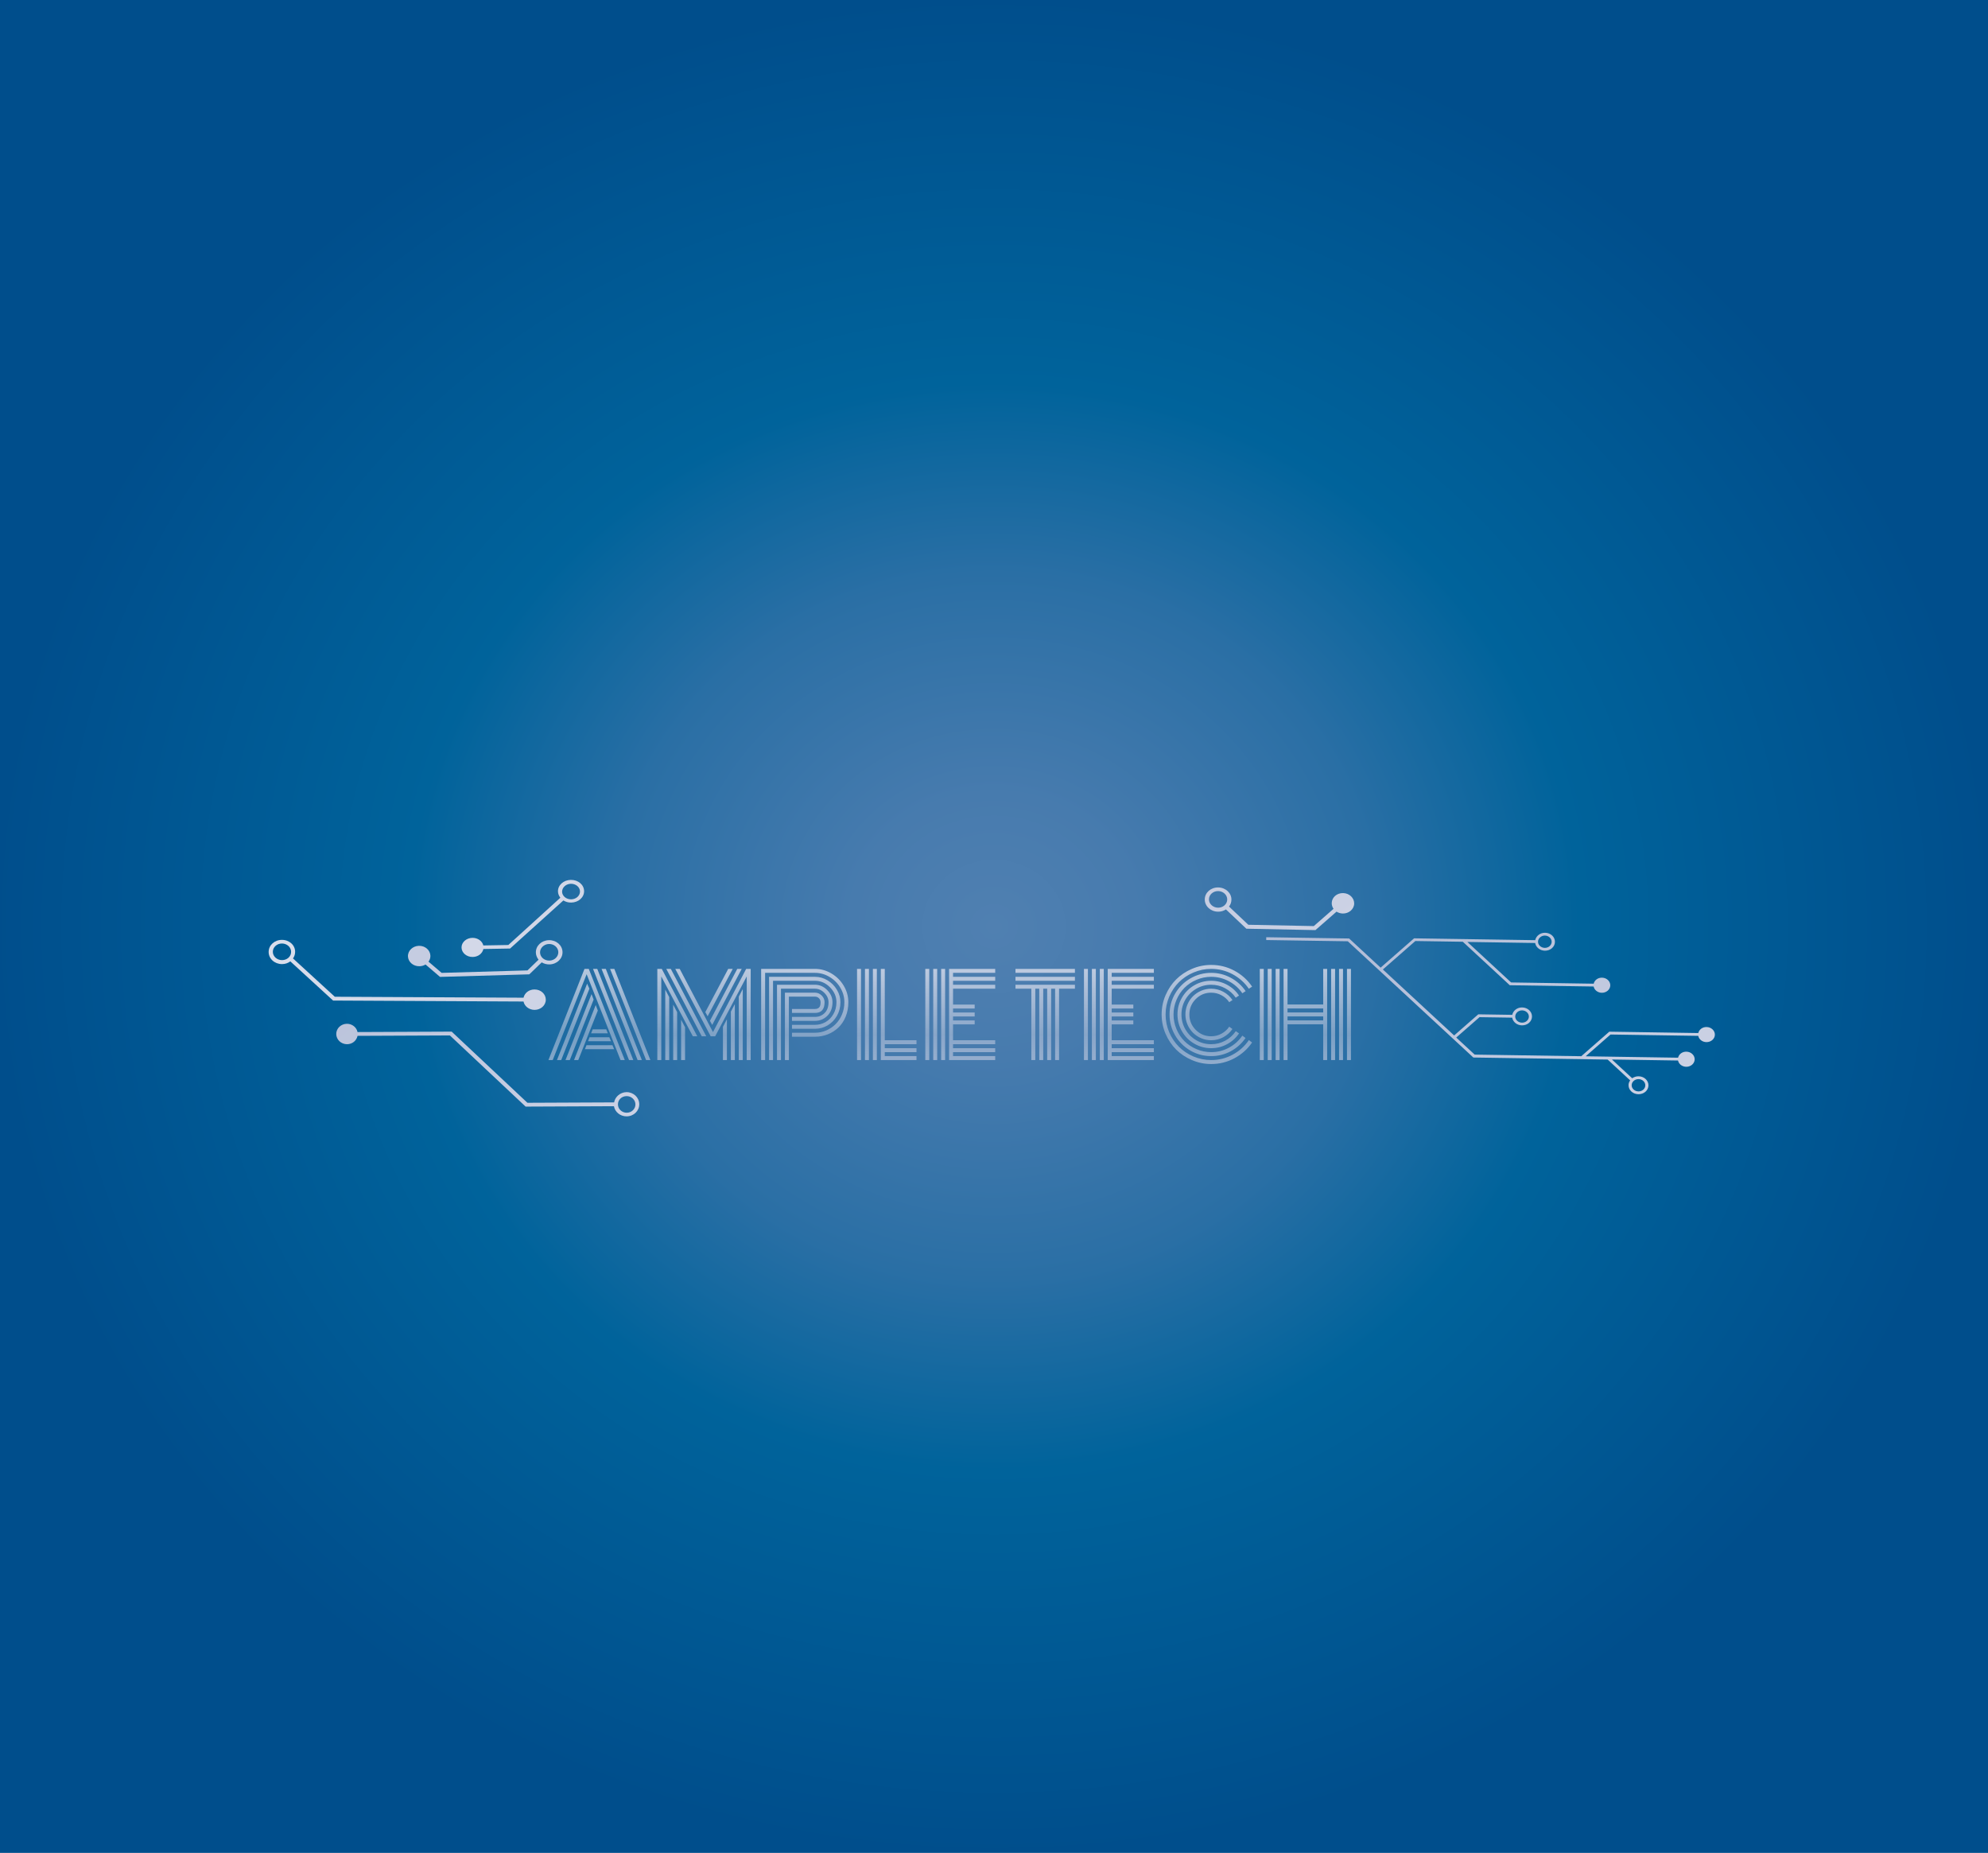 <svg width="529" height="493" viewBox="0 0 529 493" fill="none" xmlns="http://www.w3.org/2000/svg">
<g id="AmpleTech">
<g id="XMLID 1764">
<path id="XMLID 1" d="M529 0H0V493H529V0Z" fill="url(#paint0_radial_2_3)"/>
<g id="XMLID 2">
<path id="XMLID 75" d="M392.052 281.375L427.795 281.919L433.779 287.46C433.512 287.831 433.356 288.237 433.35 288.714C433.334 290.042 434.493 291.116 435.968 291.139C437.444 291.161 438.629 290.123 438.645 288.795C438.661 287.467 437.502 286.393 436.027 286.371C435.382 286.361 434.814 286.557 434.317 286.89L428.93 281.902L446.519 282.17C446.697 283.093 447.595 283.822 448.691 283.839C449.902 283.857 450.933 282.987 450.946 281.863C450.96 280.773 449.989 279.839 448.741 279.82C447.644 279.803 446.767 280.471 446.528 281.421L421.941 281.047L428.556 275.255L451.896 275.61C452.074 276.533 452.972 277.262 454.068 277.278C455.278 277.297 456.309 276.427 456.323 275.303C456.336 274.213 455.365 273.279 454.117 273.26C453.021 273.243 452.144 273.911 451.905 274.861L428.228 274.5L420.768 281.029L392.403 280.597L387.5 276.06L393.697 270.636L402.395 270.768C402.571 271.895 403.656 272.797 404.98 272.817C406.456 272.84 407.641 271.802 407.657 270.474C407.673 269.146 406.514 268.072 405.038 268.05C403.714 268.029 402.645 268.899 402.404 270.019L393.365 269.881L386.941 275.506L367.974 257.947L376.618 250.381L389.249 250.573L401.745 262.141L424.061 262.481C424.239 263.403 425.137 264.132 426.233 264.149C427.443 264.167 428.478 263.297 428.492 262.173C428.506 261.084 427.531 260.149 426.283 260.13C425.186 260.113 424.309 260.781 424.07 261.731L402.096 261.397L390.459 250.626L408.503 250.901C408.679 252.027 409.765 252.929 411.089 252.95C412.564 252.972 413.749 251.934 413.765 250.606C413.782 249.278 412.623 248.204 411.147 248.182C409.823 248.162 408.754 249.031 408.513 250.151L376.285 249.66L367.377 257.461L358.996 249.703L336.946 249.368L336.937 250.117L358.645 250.448L392.052 281.375ZM436.018 287.12C437 287.135 437.822 287.863 437.811 288.782C437.8 289.668 436.998 290.405 435.977 290.389C434.991 290.374 434.169 289.646 434.181 288.727C434.191 287.841 435.031 287.105 436.018 287.12ZM405.029 268.833C406.011 268.848 406.837 269.576 406.826 270.495C406.815 271.381 406.009 272.118 404.989 272.102C404.006 272.087 403.184 271.359 403.196 270.44C403.245 269.521 404.046 268.818 405.029 268.833ZM411.1 248.93C412.082 248.945 412.904 249.673 412.893 250.593C412.882 251.478 412.08 252.215 411.06 252.2C410.077 252.185 409.252 251.457 409.263 250.537C409.274 249.652 410.117 248.915 411.1 248.93Z" fill="url(#paint1_linear_2_3)"/>
<path id="XMLID 90" d="M128.611 251.553C128.339 250.394 127.129 249.51 125.69 249.535C124.102 249.563 122.784 250.707 122.813 252.129C122.842 253.509 124.157 254.65 125.794 254.621C127.234 254.595 128.358 253.713 128.631 252.501L135.729 252.376L149.915 239.58C150.518 239.957 151.218 240.161 152.012 240.147C153.948 240.113 155.459 238.75 155.425 237.069C155.39 235.388 153.824 234.079 151.888 234.113C149.952 234.147 148.441 235.51 148.476 237.191C148.489 237.837 148.748 238.393 149.106 238.861L135.263 251.436L128.611 251.553ZM151.909 235.147C153.2 235.124 154.31 236.01 154.334 237.174C154.357 238.295 153.335 239.261 151.995 239.285C150.704 239.307 149.593 238.422 149.569 237.258C149.595 236.093 150.619 235.17 151.909 235.147Z" fill="url(#paint2_linear_2_3)"/>
<path id="XMLID 95" d="M111.456 251.653C109.836 251.7 108.507 252.936 108.555 254.455C108.602 255.929 109.957 257.134 111.628 257.086C112.238 257.068 112.736 256.916 113.235 256.625L117.092 259.924L140.849 259.242L144.144 256.06C144.76 256.411 145.478 256.621 146.24 256.599C148.211 256.542 149.74 255.07 149.684 253.274C149.627 251.479 148.007 250.097 146.036 250.153C144.06 250.21 142.536 251.682 142.593 253.478C142.615 254.169 142.884 254.806 143.308 255.347L140.358 258.196L117.516 258.852L114.025 255.865C114.366 255.394 114.548 254.882 114.529 254.284C114.482 252.811 113.127 251.605 111.456 251.653ZM146.068 251.166C147.384 251.129 148.527 252.063 148.566 253.306C148.604 254.503 147.575 255.547 146.208 255.586C144.888 255.624 143.744 254.689 143.705 253.446C143.667 252.249 144.747 251.204 146.068 251.166Z" fill="url(#paint3_linear_2_3)"/>
<path id="XMLID 101" d="M163.411 293.315L140.347 293.418L120.188 274.485L95.136 274.596C94.884 273.354 93.715 272.392 92.311 272.398C90.76 272.405 89.462 273.608 89.474 275.128C89.484 276.602 90.752 277.84 92.351 277.833C93.756 277.827 94.862 276.901 95.144 275.61L119.714 275.5L139.869 294.434L163.37 294.329C163.625 295.848 165.038 297.039 166.734 297.031C168.624 297.023 170.115 295.588 170.102 293.792C170.089 291.996 168.576 290.575 166.686 290.583C165.039 290.636 163.692 291.794 163.411 293.315ZM169.087 293.843C169.096 295.04 168.083 296.058 166.775 296.064C165.517 296.07 164.44 295.107 164.431 293.863C164.422 292.62 165.435 291.648 166.742 291.642C168.001 291.637 169.077 292.599 169.087 293.843Z" fill="url(#paint4_linear_2_3)"/>
<path id="XMLID 104" d="M75.039 250.07C73.063 250.06 71.489 251.48 71.485 253.276C71.481 255.072 73.049 256.508 75.025 256.518C75.887 256.523 76.647 256.25 77.256 255.793L88.635 266.215L139.305 266.475C139.556 267.72 140.768 268.693 142.237 268.701C143.858 268.709 145.233 267.518 145.236 265.998C145.239 264.478 143.92 263.274 142.249 263.265C140.78 263.258 139.614 264.173 139.307 265.461L89.093 265.204L77.967 255.013C78.323 254.509 78.527 253.911 78.528 253.312C78.583 251.516 77.015 250.08 75.039 250.07ZM75.028 255.459C73.71 255.452 72.598 254.479 72.6 253.236C72.603 252.038 73.669 251.03 75.037 251.037C76.355 251.044 77.467 252.017 77.464 253.261C77.462 254.504 76.395 255.466 75.028 255.459Z" fill="url(#paint5_linear_2_3)"/>
<path id="XMLID 107" d="M324.186 236.123C322.209 236.083 320.615 237.479 320.584 239.276C320.553 241.072 322.098 242.531 324.075 242.571C324.883 242.587 325.598 242.371 326.215 241.969L331.651 247.101L350.037 247.472L355.646 242.564C356.098 242.85 356.7 243.046 357.309 243.058C358.93 243.091 360.317 241.921 360.343 240.402C360.369 238.928 359.074 237.658 357.403 237.624C355.731 237.59 354.395 238.761 354.369 240.281C354.359 240.833 354.553 241.39 354.851 241.811L349.598 246.404L332.172 246.052L327.036 241.203C327.451 240.704 327.665 240.064 327.677 239.373C327.707 237.623 326.162 236.163 324.186 236.123ZM324.093 241.512C322.777 241.485 321.676 240.495 321.697 239.252C321.718 238.055 322.802 237.063 324.169 237.091C325.485 237.117 326.581 238.107 326.559 239.35C326.538 240.594 325.409 241.538 324.093 241.512Z" fill="url(#paint6_linear_2_3)"/>
<path id="Ample Tech" d="M157.289 274.932L157.714 273.878L161.317 273.878L161.742 274.932L157.289 274.932ZM156.469 277.042L156.879 275.987L162.138 275.987L162.592 277.042L156.469 277.042ZM155.648 279.151L156.059 278.097L162.973 278.097L163.412 279.151L155.648 279.151ZM147.079 282.052L145.937 282.052L155.531 257.794L156.674 257.794L166.254 282.052L165.126 282.052L156.103 259.215L147.079 282.052ZM156.234 261.72L156.835 263.067L149.335 282.052L148.207 282.052L156.234 261.72ZM157.406 264.503L157.963 265.953L151.62 282.052L150.478 282.052L157.406 264.503ZM158.52 267.403L159.076 268.883L153.876 282.052L152.748 282.052L158.52 267.403ZM173.065 282.052L171.923 282.052L162.343 257.794L163.471 257.794L173.065 282.052ZM161.2 257.794L170.795 282.052L169.667 282.052L160.072 257.794L161.2 257.794ZM158.93 257.794L168.524 282.052L167.382 282.052L157.802 257.794L158.93 257.794ZM192.372 273.204L193.427 271.212L193.427 282.052L192.372 282.052L192.372 273.204ZM194.482 269.161L195.536 267.169L195.536 282.052L194.482 282.052L194.482 269.161ZM196.591 265.177L197.646 263.17L197.646 282.052L196.591 282.052L196.591 265.177ZM189.516 272.706L188.915 271.607L196.181 257.794L197.367 257.794L189.516 272.706ZM188.3 270.406L187.685 269.293L193.778 257.794L194.98 257.794L188.3 270.406ZM181.239 271.329L182.294 273.321L182.294 282.052L181.239 282.052L181.239 271.329ZM179.13 267.315L180.185 269.307L180.185 282.052L179.13 282.052L179.13 267.315ZM177.021 263.302L178.075 265.308L178.075 282.052L177.021 282.052L177.021 263.302ZM185.546 275.723L184.359 275.723L175.966 259.801L175.966 282.052L174.911 282.052L174.911 257.794L176.098 257.794L185.546 275.723ZM187.934 275.723L186.732 275.723L177.299 257.794L178.5 257.794L187.934 275.723ZM198.7 259.801L190.307 275.723L189.106 275.723L179.687 257.794L180.873 257.794L189.721 274.61L198.554 257.794L199.755 257.794L199.755 282.052L198.7 282.052L198.7 259.801ZM210.741 270.567L216.864 270.567C217.87 270.567 218.72 270.23 219.413 269.556C220.116 268.873 220.468 267.911 220.468 266.671C220.468 265.743 220.102 264.913 219.369 264.181C218.637 263.438 217.802 263.067 216.864 263.067L207.812 263.067L207.812 282.052L206.757 282.052L206.757 262.013L216.864 262.013C218.095 262.013 219.179 262.486 220.116 263.433C221.054 264.381 221.523 265.46 221.523 266.671C221.523 268.165 221.068 269.366 220.16 270.274C219.252 271.173 218.153 271.622 216.864 271.622L210.741 271.622L210.741 270.567ZM210.741 272.677L216.864 272.677C217.88 272.677 218.817 272.432 219.677 271.944C220.546 271.446 221.244 270.733 221.772 269.806C222.309 268.878 222.577 267.833 222.577 266.671C222.577 265.167 222.001 263.839 220.849 262.686C219.706 261.534 218.378 260.958 216.864 260.958L205.702 260.958L205.702 282.052L204.648 282.052L204.648 259.903L216.864 259.903C218.046 259.903 219.159 260.216 220.204 260.841C221.249 261.466 222.079 262.301 222.694 263.346C223.319 264.39 223.632 265.499 223.632 266.671C223.632 267.999 223.319 269.21 222.694 270.304C222.069 271.388 221.239 272.232 220.204 272.838C219.179 273.433 218.065 273.731 216.864 273.731L210.741 273.731L210.741 272.677ZM210.741 274.786L216.864 274.786C217.909 274.786 218.91 274.581 219.867 274.171C220.824 273.751 221.654 273.189 222.357 272.486C223.07 271.773 223.637 270.914 224.057 269.908C224.477 268.892 224.687 267.813 224.687 266.671C224.687 265.304 224.33 264.019 223.617 262.818C222.904 261.607 221.942 260.645 220.732 259.932C219.53 259.21 218.241 258.848 216.864 258.848L203.593 258.848L203.593 282.052L202.538 282.052L202.538 257.794L216.864 257.794C218.427 257.794 219.892 258.204 221.259 259.024C222.626 259.835 223.715 260.924 224.525 262.291C225.336 263.658 225.741 265.118 225.741 266.671C225.741 268.057 225.502 269.337 225.023 270.509C224.545 271.671 223.9 272.638 223.09 273.409C222.279 274.181 221.337 274.781 220.263 275.211C219.189 275.631 218.056 275.841 216.864 275.841L210.741 275.841L210.741 274.786ZM209.921 282.052L208.866 282.052L208.866 264.122L216.864 264.122C217.558 264.122 218.153 264.376 218.651 264.884C219.159 265.391 219.413 265.987 219.413 266.671C219.413 268.565 218.564 269.513 216.864 269.513L210.741 269.513L210.741 268.458L216.864 268.458C217.333 268.458 217.699 268.326 217.963 268.062C218.227 267.799 218.358 267.335 218.358 266.671C218.358 266.241 218.212 265.885 217.919 265.601C217.636 265.318 217.284 265.177 216.864 265.177L209.921 265.177L209.921 282.052ZM228.056 257.794L229.11 257.794L229.11 282.052L228.056 282.052L228.056 257.794ZM234.384 257.794L235.439 257.794L235.439 276.778L243.876 276.778L243.876 277.833L235.439 277.833L235.439 278.888L243.876 278.888L243.876 279.942L235.439 279.942L235.439 280.997L243.876 280.997L243.876 282.052L234.384 282.052L234.384 257.794ZM232.274 257.794L233.329 257.794L233.329 282.052L232.274 282.052L232.274 257.794ZM230.165 257.794L231.22 257.794L231.22 282.052L230.165 282.052L230.165 257.794ZM251.493 282.052L250.439 282.052L250.439 257.794L251.493 257.794L251.493 282.052ZM249.384 282.052L248.329 282.052L248.329 257.794L249.384 257.794L249.384 282.052ZM247.274 282.052L246.22 282.052L246.22 257.794L247.274 257.794L247.274 282.052ZM253.603 276.778L264.823 276.778L264.823 277.833L253.603 277.833L253.603 278.888L264.823 278.888L264.823 279.942L253.603 279.942L253.603 280.997L264.823 280.997L264.823 282.052L252.548 282.052L252.548 257.794L264.823 257.794L264.823 258.848L253.603 258.848L253.603 259.903L264.823 259.903L264.823 260.958L253.603 260.958L253.603 262.013L264.823 262.013L264.823 263.067L253.603 263.067L253.603 267.286L259.359 267.286L259.359 268.341L253.603 268.341L253.603 269.395L259.359 269.395L259.359 270.45L253.603 270.45L253.603 271.505L259.359 271.505L259.359 272.559L253.603 272.559L253.603 276.778ZM270.214 258.848L270.214 257.794L286.034 257.794L286.034 258.848L270.214 258.848ZM270.214 260.958L270.214 259.903L286.034 259.903L286.034 260.958L270.214 260.958ZM270.214 263.067L270.214 262.013L286.034 262.013L286.034 263.067L281.815 263.067L281.815 282.052L280.761 282.052L280.761 263.067L279.706 263.067L279.706 282.052L278.651 282.052L278.651 263.067L277.597 263.067L277.597 282.052L276.542 282.052L276.542 263.067L275.487 263.067L275.487 282.052L274.433 282.052L274.433 263.067L270.214 263.067ZM293.71 282.052L292.655 282.052L292.655 257.794L293.71 257.794L293.71 282.052ZM291.601 282.052L290.546 282.052L290.546 257.794L291.601 257.794L291.601 282.052ZM289.491 282.052L288.437 282.052L288.437 257.794L289.491 257.794L289.491 282.052ZM295.819 276.778L307.04 276.778L307.04 277.833L295.819 277.833L295.819 278.888L307.04 278.888L307.04 279.942L295.819 279.942L295.819 280.997L307.04 280.997L307.04 282.052L294.765 282.052L294.765 257.794L307.04 257.794L307.04 258.848L295.819 258.848L295.819 259.903L307.04 259.903L307.04 260.958L295.819 260.958L295.819 262.013L307.04 262.013L307.04 263.067L295.819 263.067L295.819 267.286L301.576 267.286L301.576 268.341L295.819 268.341L295.819 269.395L301.576 269.395L301.576 270.45L295.819 270.45L295.819 271.505L301.576 271.505L301.576 272.559L295.819 272.559L295.819 276.778ZM327.958 266.085L327.094 266.656C326.566 265.875 325.878 265.26 325.028 264.81C324.189 264.351 323.275 264.122 322.289 264.122C320.688 264.122 319.32 264.688 318.188 265.821C317.055 266.954 316.488 268.321 316.488 269.923C316.488 271.524 317.055 272.891 318.188 274.024C319.32 275.157 320.688 275.723 322.289 275.723C323.275 275.723 324.189 275.494 325.028 275.035C325.878 274.576 326.566 273.956 327.094 273.175L327.943 273.79C327.318 274.708 326.508 275.435 325.512 275.973C324.516 276.51 323.441 276.778 322.289 276.778C321.361 276.778 320.473 276.598 319.623 276.236C318.783 275.875 318.056 275.387 317.44 274.771C316.825 274.156 316.337 273.429 315.976 272.589C315.614 271.739 315.434 270.85 315.434 269.923C315.434 268.995 315.614 268.111 315.976 267.271C316.337 266.422 316.825 265.689 317.44 265.074C318.056 264.459 318.783 263.971 319.623 263.609C320.473 263.248 321.361 263.067 322.289 263.067C323.451 263.067 324.53 263.341 325.526 263.888C326.523 264.425 327.333 265.157 327.958 266.085ZM329.701 264.884L328.822 265.455C328.1 264.4 327.162 263.565 326.01 262.95C324.867 262.325 323.627 262.013 322.289 262.013C320.854 262.013 319.53 262.369 318.319 263.082C317.108 263.785 316.147 264.742 315.434 265.953C314.731 267.164 314.379 268.487 314.379 269.923C314.379 271.358 314.731 272.681 315.434 273.892C316.147 275.103 317.108 276.065 318.319 276.778C319.53 277.481 320.854 277.833 322.289 277.833C323.627 277.833 324.872 277.52 326.024 276.895C327.177 276.27 328.114 275.426 328.837 274.361L329.701 274.962C328.881 276.173 327.816 277.13 326.508 277.833C325.209 278.536 323.803 278.888 322.289 278.888C320.668 278.888 319.169 278.487 317.792 277.686C316.415 276.886 315.326 275.797 314.525 274.42C313.725 273.043 313.324 271.544 313.324 269.923C313.324 268.302 313.725 266.803 314.525 265.426C315.326 264.049 316.415 262.96 317.792 262.159C319.169 261.358 320.668 260.958 322.289 260.958C323.803 260.958 325.209 261.309 326.508 262.013C327.816 262.716 328.881 263.673 329.701 264.884ZM331.459 263.712L330.58 264.283C329.662 262.935 328.471 261.871 327.006 261.09C325.551 260.299 323.979 259.903 322.289 259.903C320.932 259.903 319.633 260.167 318.393 260.694C317.152 261.222 316.083 261.934 315.185 262.833C314.296 263.722 313.588 264.786 313.061 266.026C312.533 267.266 312.27 268.565 312.27 269.923C312.27 271.28 312.533 272.579 313.061 273.819C313.588 275.059 314.296 276.129 315.185 277.027C316.083 277.916 317.152 278.624 318.393 279.151C319.633 279.679 320.932 279.942 322.289 279.942C323.988 279.942 325.565 279.547 327.021 278.756C328.476 277.965 329.662 276.895 330.58 275.548L331.43 276.178C330.414 277.662 329.101 278.839 327.489 279.708C325.888 280.567 324.154 280.997 322.289 280.997C320.287 280.997 318.437 280.504 316.737 279.517C315.038 278.521 313.69 277.174 312.694 275.474C311.708 273.775 311.215 271.925 311.215 269.923C311.215 267.921 311.708 266.07 312.694 264.371C313.69 262.672 315.038 261.329 316.737 260.343C318.437 259.347 320.287 258.848 322.289 258.848C324.164 258.848 325.907 259.288 327.519 260.167C329.13 261.036 330.443 262.218 331.459 263.712ZM333.188 262.511L332.309 263.082C331.195 261.451 329.755 260.162 327.987 259.215C326.23 258.267 324.33 257.794 322.289 257.794C320.648 257.794 319.076 258.116 317.572 258.761C316.078 259.395 314.789 260.255 313.705 261.339C312.621 262.423 311.757 263.717 311.112 265.221C310.478 266.715 310.16 268.282 310.16 269.923C310.16 271.563 310.478 273.136 311.112 274.639C311.757 276.134 312.621 277.423 313.705 278.507C314.789 279.591 316.078 280.455 317.572 281.099C319.076 281.734 320.648 282.052 322.289 282.052C324.33 282.052 326.234 281.573 328.002 280.616C329.77 279.659 331.21 278.365 332.323 276.734L333.173 277.379C331.962 279.137 330.399 280.533 328.485 281.568C326.571 282.594 324.506 283.106 322.289 283.106C320.502 283.106 318.793 282.755 317.162 282.052C315.541 281.358 314.14 280.426 312.958 279.254C311.786 278.072 310.849 276.671 310.146 275.05C309.452 273.419 309.106 271.71 309.106 269.923C309.106 268.136 309.452 266.431 310.146 264.81C310.849 263.18 311.786 261.778 312.958 260.606C314.14 259.425 315.541 258.487 317.162 257.794C318.793 257.091 320.502 256.739 322.289 256.739C324.516 256.739 326.586 257.257 328.5 258.292C330.414 259.327 331.977 260.733 333.188 262.511ZM358.427 257.794L359.482 257.794L359.482 282.052L358.427 282.052L358.427 257.794ZM335.224 257.794L336.278 257.794L336.278 282.052L335.224 282.052L335.224 257.794ZM356.317 257.794L357.372 257.794L357.372 282.052L356.317 282.052L356.317 257.794ZM354.208 257.794L355.263 257.794L355.263 282.052L354.208 282.052L354.208 257.794ZM352.099 257.794L353.153 257.794L353.153 282.052L352.099 282.052L352.099 272.545L342.607 272.545L342.607 282.052L341.552 282.052L341.552 257.794L342.607 257.794L342.607 267.271L352.099 267.271L352.099 257.794ZM339.442 257.794L340.497 257.794L340.497 282.052L339.442 282.052L339.442 257.794ZM337.333 257.794L338.388 257.794L338.388 282.052L337.333 282.052L337.333 257.794ZM352.099 271.49L352.099 270.435L342.607 270.435L342.607 271.49L352.099 271.49ZM352.099 269.381L352.099 268.326L342.607 268.326L342.607 269.381L352.099 269.381Z" fill="url(#paint7_linear_2_3)"/>
</g>
</g>
</g>
<defs>
<radialGradient id="paint0_radial_2_3" cx="0" cy="0" r="1" gradientUnits="userSpaceOnUse" gradientTransform="translate(264.5 246.5) scale(264.506 246.5)">
<stop stop-color="#5080B1"/>
<stop offset="0.143" stop-color="#477BAE"/>
<stop offset="0.38" stop-color="#2A6FA5"/>
<stop offset="0.584" stop-color="#00639B"/>
<stop offset="1" stop-color="#004E8C"/>
</radialGradient>
<linearGradient id="paint1_linear_2_3" x1="481.289" y1="352.307" x2="391.651" y2="234.599" gradientUnits="userSpaceOnUse">
<stop stop-color="#E1E4EF"/>
<stop offset="0.5" stop-color="#CBD1E4"/>
<stop offset="1" stop-color="#B4BED8"/>
</linearGradient>
<linearGradient id="paint2_linear_2_3" x1="93.766" y1="200.995" x2="211.058" y2="350.225" gradientUnits="userSpaceOnUse">
<stop stop-color="#E1E4EF"/>
<stop offset="0.5" stop-color="#CBD1E4"/>
<stop offset="1" stop-color="#B4BED8"/>
</linearGradient>
<linearGradient id="paint3_linear_2_3" x1="211.607" y1="334.814" x2="83.258" y2="182.267" gradientUnits="userSpaceOnUse">
<stop stop-color="#E1E4EF"/>
<stop offset="0.5" stop-color="#CBD1E4"/>
<stop offset="1" stop-color="#B4BED8"/>
</linearGradient>
<linearGradient id="paint4_linear_2_3" x1="218.837" y1="380.356" x2="93.088" y2="230.181" gradientUnits="userSpaceOnUse">
<stop stop-color="#E1E4EF"/>
<stop offset="0.5" stop-color="#CBD1E4"/>
<stop offset="1" stop-color="#B4BED8"/>
</linearGradient>
<linearGradient id="paint5_linear_2_3" x1="68.343" y1="217.623" x2="191.458" y2="374.423" gradientUnits="userSpaceOnUse">
<stop stop-color="#E1E4EF"/>
<stop offset="0.5" stop-color="#CBD1E4"/>
<stop offset="1" stop-color="#B4BED8"/>
</linearGradient>
<linearGradient id="paint6_linear_2_3" x1="414.908" y1="320.625" x2="294.173" y2="161.985" gradientUnits="userSpaceOnUse">
<stop stop-color="#E1E4EF"/>
<stop offset="0.5" stop-color="#CBD1E4"/>
<stop offset="1" stop-color="#B4BED8"/>
</linearGradient>
<linearGradient id="paint7_linear_2_3" x1="257.953" y1="247.052" x2="257.953" y2="303.052" gradientUnits="userSpaceOnUse">
<stop stop-color="#E1E4EF"/>
<stop offset="0.505" stop-color="#CBD1E4" stop-opacity="0.495"/>
<stop offset="1" stop-color="#B4BED8"/>
</linearGradient>
</defs>
</svg>
